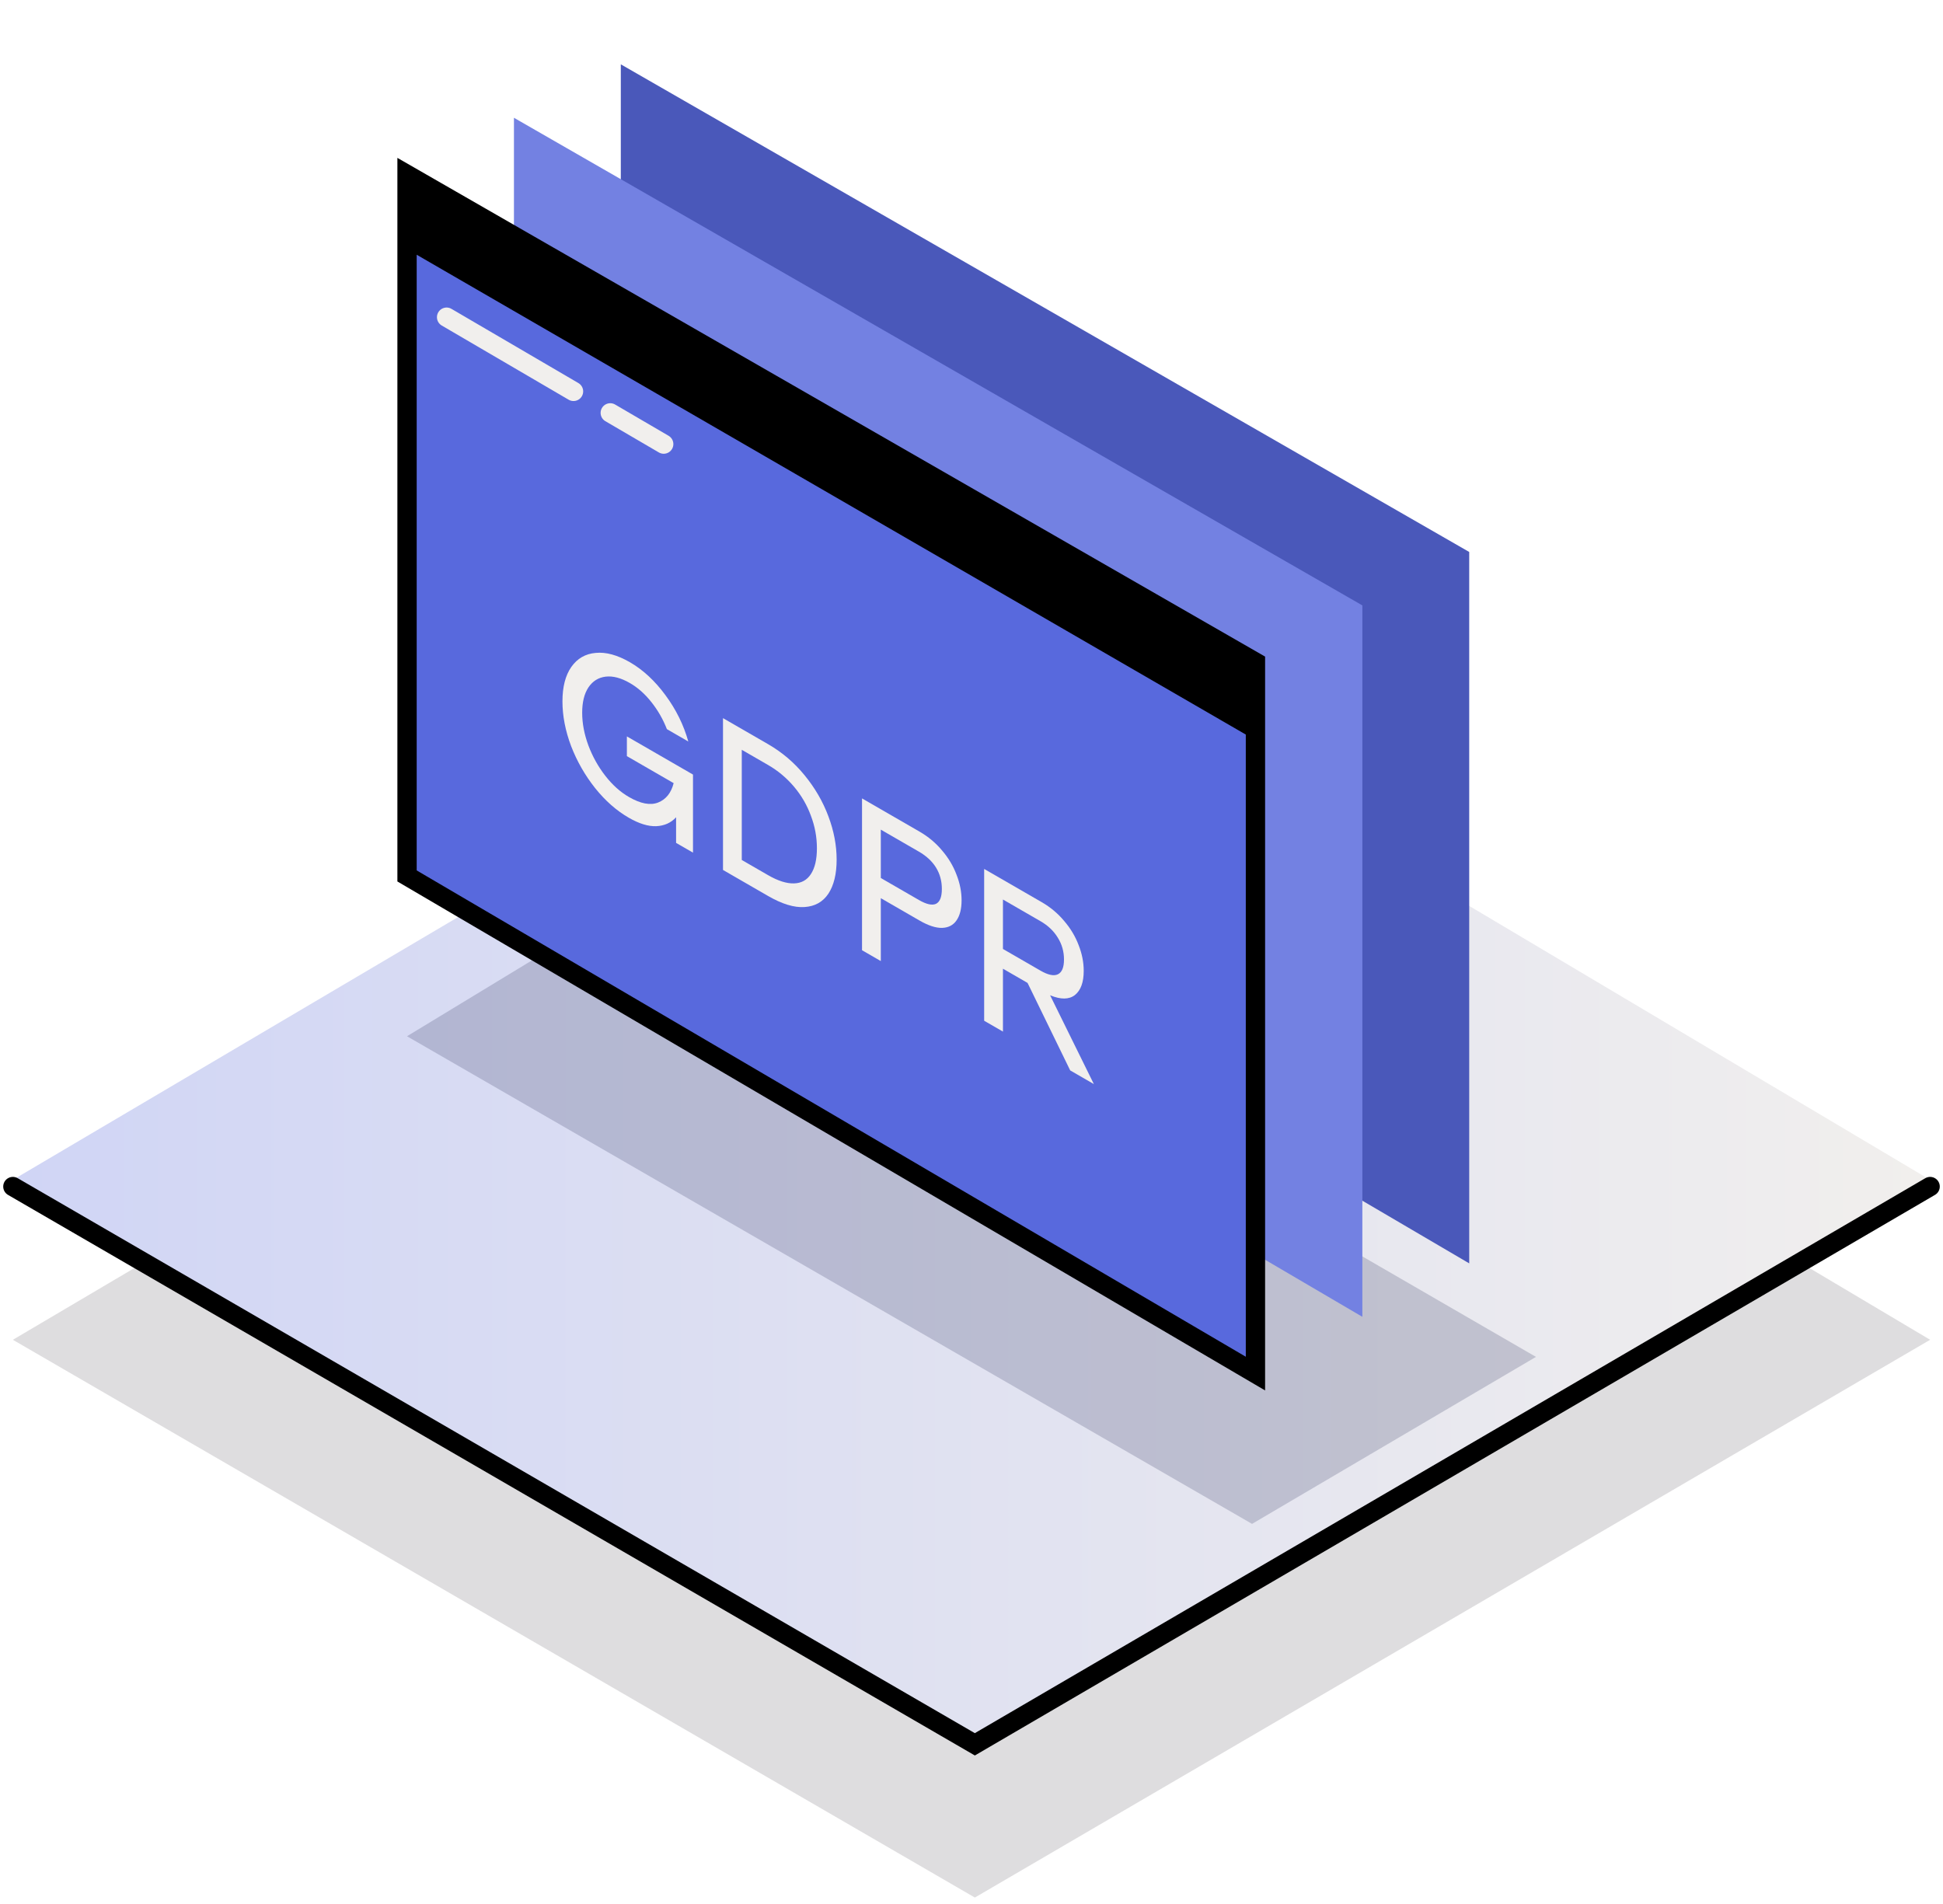 <svg width="151" height="148" viewBox="0 0 151 148" fill="none" xmlns="http://www.w3.org/2000/svg">
<path opacity="0.3" d="M75.76 147.479L1 104.129L75.76 60L150 104.129L75.76 147.479Z" fill="#8F8E93"/>
<path d="M75.76 135.05L1 91.7L75.76 47.571L150 91.7L75.76 135.05Z" fill="url(#paint0_linear_5902_6564)"/>
<path d="M1 92.219L75.76 135.569L150 92.219" stroke="black" stroke-width="1.5" stroke-linecap="round"/>
<path opacity="0.2" d="M53.434 67.299L31.629 80.538L97.303 118.437L119.368 105.458L53.434 67.299Z" fill="#202650"/>
<path d="M114.18 98.19L48.246 59.512V9.932V5L114.18 42.899V48.091V98.19Z" fill="#4A58BA"/>
<path d="M105.875 102.343L39.941 63.666V14.085V9.153L105.875 47.052V52.244V102.343Z" fill="#7381E2"/>
<path fill-rule="evenodd" clip-rule="evenodd" d="M31.633 68.079L97.567 106.756V56.657L31.633 18.498V68.079Z" fill="#5869DD"/>
<path d="M97.567 51.465L31.633 13.566V18.498L97.567 56.657V51.465Z" fill="black"/>
<path d="M31.633 18.498V13.566L97.567 51.465V56.657M31.633 18.498V68.079L97.567 106.756V56.657M31.633 18.498L97.567 56.657" stroke="black" stroke-width="1.5" stroke-linecap="round"/>
<path d="M34.707 24.652L44.571 30.419M51.58 34.516L47.426 32.088" stroke="#F1EFED" stroke-width="1.5" stroke-linecap="round"/>
<path d="M79.856 76.392L77.944 75.288V80.176L76.484 79.333V67.534L80.951 70.113C81.632 70.506 82.216 70.995 82.703 71.58C83.199 72.158 83.574 72.785 83.827 73.459C84.09 74.128 84.221 74.793 84.221 75.457C84.221 76.344 83.992 76.971 83.535 77.336C83.078 77.69 82.435 77.695 81.608 77.353L85.009 84.255L83.17 83.193L79.856 76.392ZM77.944 73.754L80.864 75.44C81.448 75.777 81.895 75.872 82.207 75.726C82.528 75.574 82.688 75.19 82.688 74.572C82.688 73.954 82.528 73.389 82.207 72.877C81.895 72.361 81.448 71.934 80.864 71.597L77.944 69.911V73.754Z" fill="#F1EFED"/>
<path d="M71.459 64.632C72.14 65.025 72.724 65.514 73.211 66.098C73.707 66.677 74.082 67.303 74.335 67.978C74.598 68.646 74.729 69.312 74.729 69.975C74.729 70.638 74.598 71.158 74.335 71.534C74.082 71.905 73.707 72.099 73.211 72.116C72.724 72.127 72.14 71.936 71.459 71.543L68.452 69.806V74.695L66.992 73.852V62.053L71.459 64.632ZM71.415 69.95C71.999 70.287 72.442 70.385 72.744 70.245C73.045 70.093 73.196 69.708 73.196 69.09C73.196 68.472 73.045 67.919 72.744 67.43C72.442 66.941 71.999 66.528 71.415 66.191L68.452 64.48V68.239L71.415 69.95Z" fill="#F1EFED"/>
<path d="M59.691 57.837C60.781 58.466 61.725 59.269 62.523 60.247C63.331 61.23 63.949 62.295 64.377 63.441C64.805 64.576 65.019 65.7 65.019 66.812C65.019 67.925 64.805 68.807 64.377 69.459C63.949 70.099 63.331 70.445 62.523 70.496C61.725 70.552 60.781 70.265 59.691 69.636L56.188 67.613V55.814L59.691 57.837ZM59.691 68.018C60.46 68.462 61.131 68.675 61.705 68.658C62.28 68.641 62.718 68.4 63.019 67.933C63.331 67.461 63.486 66.793 63.486 65.927C63.486 65.062 63.331 64.219 63.019 63.399C62.718 62.573 62.28 61.82 61.705 61.14C61.131 60.461 60.46 59.899 59.691 59.455L57.647 58.275V66.838L59.691 68.018Z" fill="#F1EFED"/>
<path d="M53.856 60.2V66.268L52.542 65.51V63.52C52.144 63.953 51.628 64.183 50.995 64.212C50.372 64.234 49.662 64.015 48.864 63.554C47.91 63.004 47.039 62.237 46.251 61.253C45.463 60.259 44.84 59.169 44.382 57.983C43.935 56.792 43.711 55.635 43.711 54.511C43.711 53.387 43.94 52.497 44.397 51.839C44.864 51.176 45.497 50.811 46.295 50.744C47.093 50.665 47.978 50.907 48.952 51.468C49.973 52.059 50.893 52.91 51.71 54.022C52.538 55.14 53.131 56.343 53.491 57.629L51.827 56.669C51.526 55.899 51.127 55.202 50.63 54.578C50.134 53.944 49.574 53.446 48.952 53.087C48.261 52.688 47.633 52.522 47.068 52.589C46.504 52.657 46.056 52.938 45.725 53.432C45.404 53.921 45.244 54.576 45.244 55.396C45.244 56.216 45.404 57.062 45.725 57.933C46.047 58.792 46.484 59.579 47.039 60.293C47.594 61.006 48.207 61.557 48.879 61.944C49.784 62.467 50.538 62.61 51.141 62.374C51.754 62.133 52.158 61.63 52.353 60.866L48.718 58.767V57.233L53.856 60.2Z" fill="#F1EFED"/>
<defs>
<linearGradient id="paint0_linear_5902_6564" x1="1" y1="91.181" x2="150" y2="91.181" gradientUnits="userSpaceOnUse">
<stop stop-color="#D0D5F5"/>
<stop offset="1" stop-color="#F1EFED"/>
</linearGradient>
</defs>
</svg>
